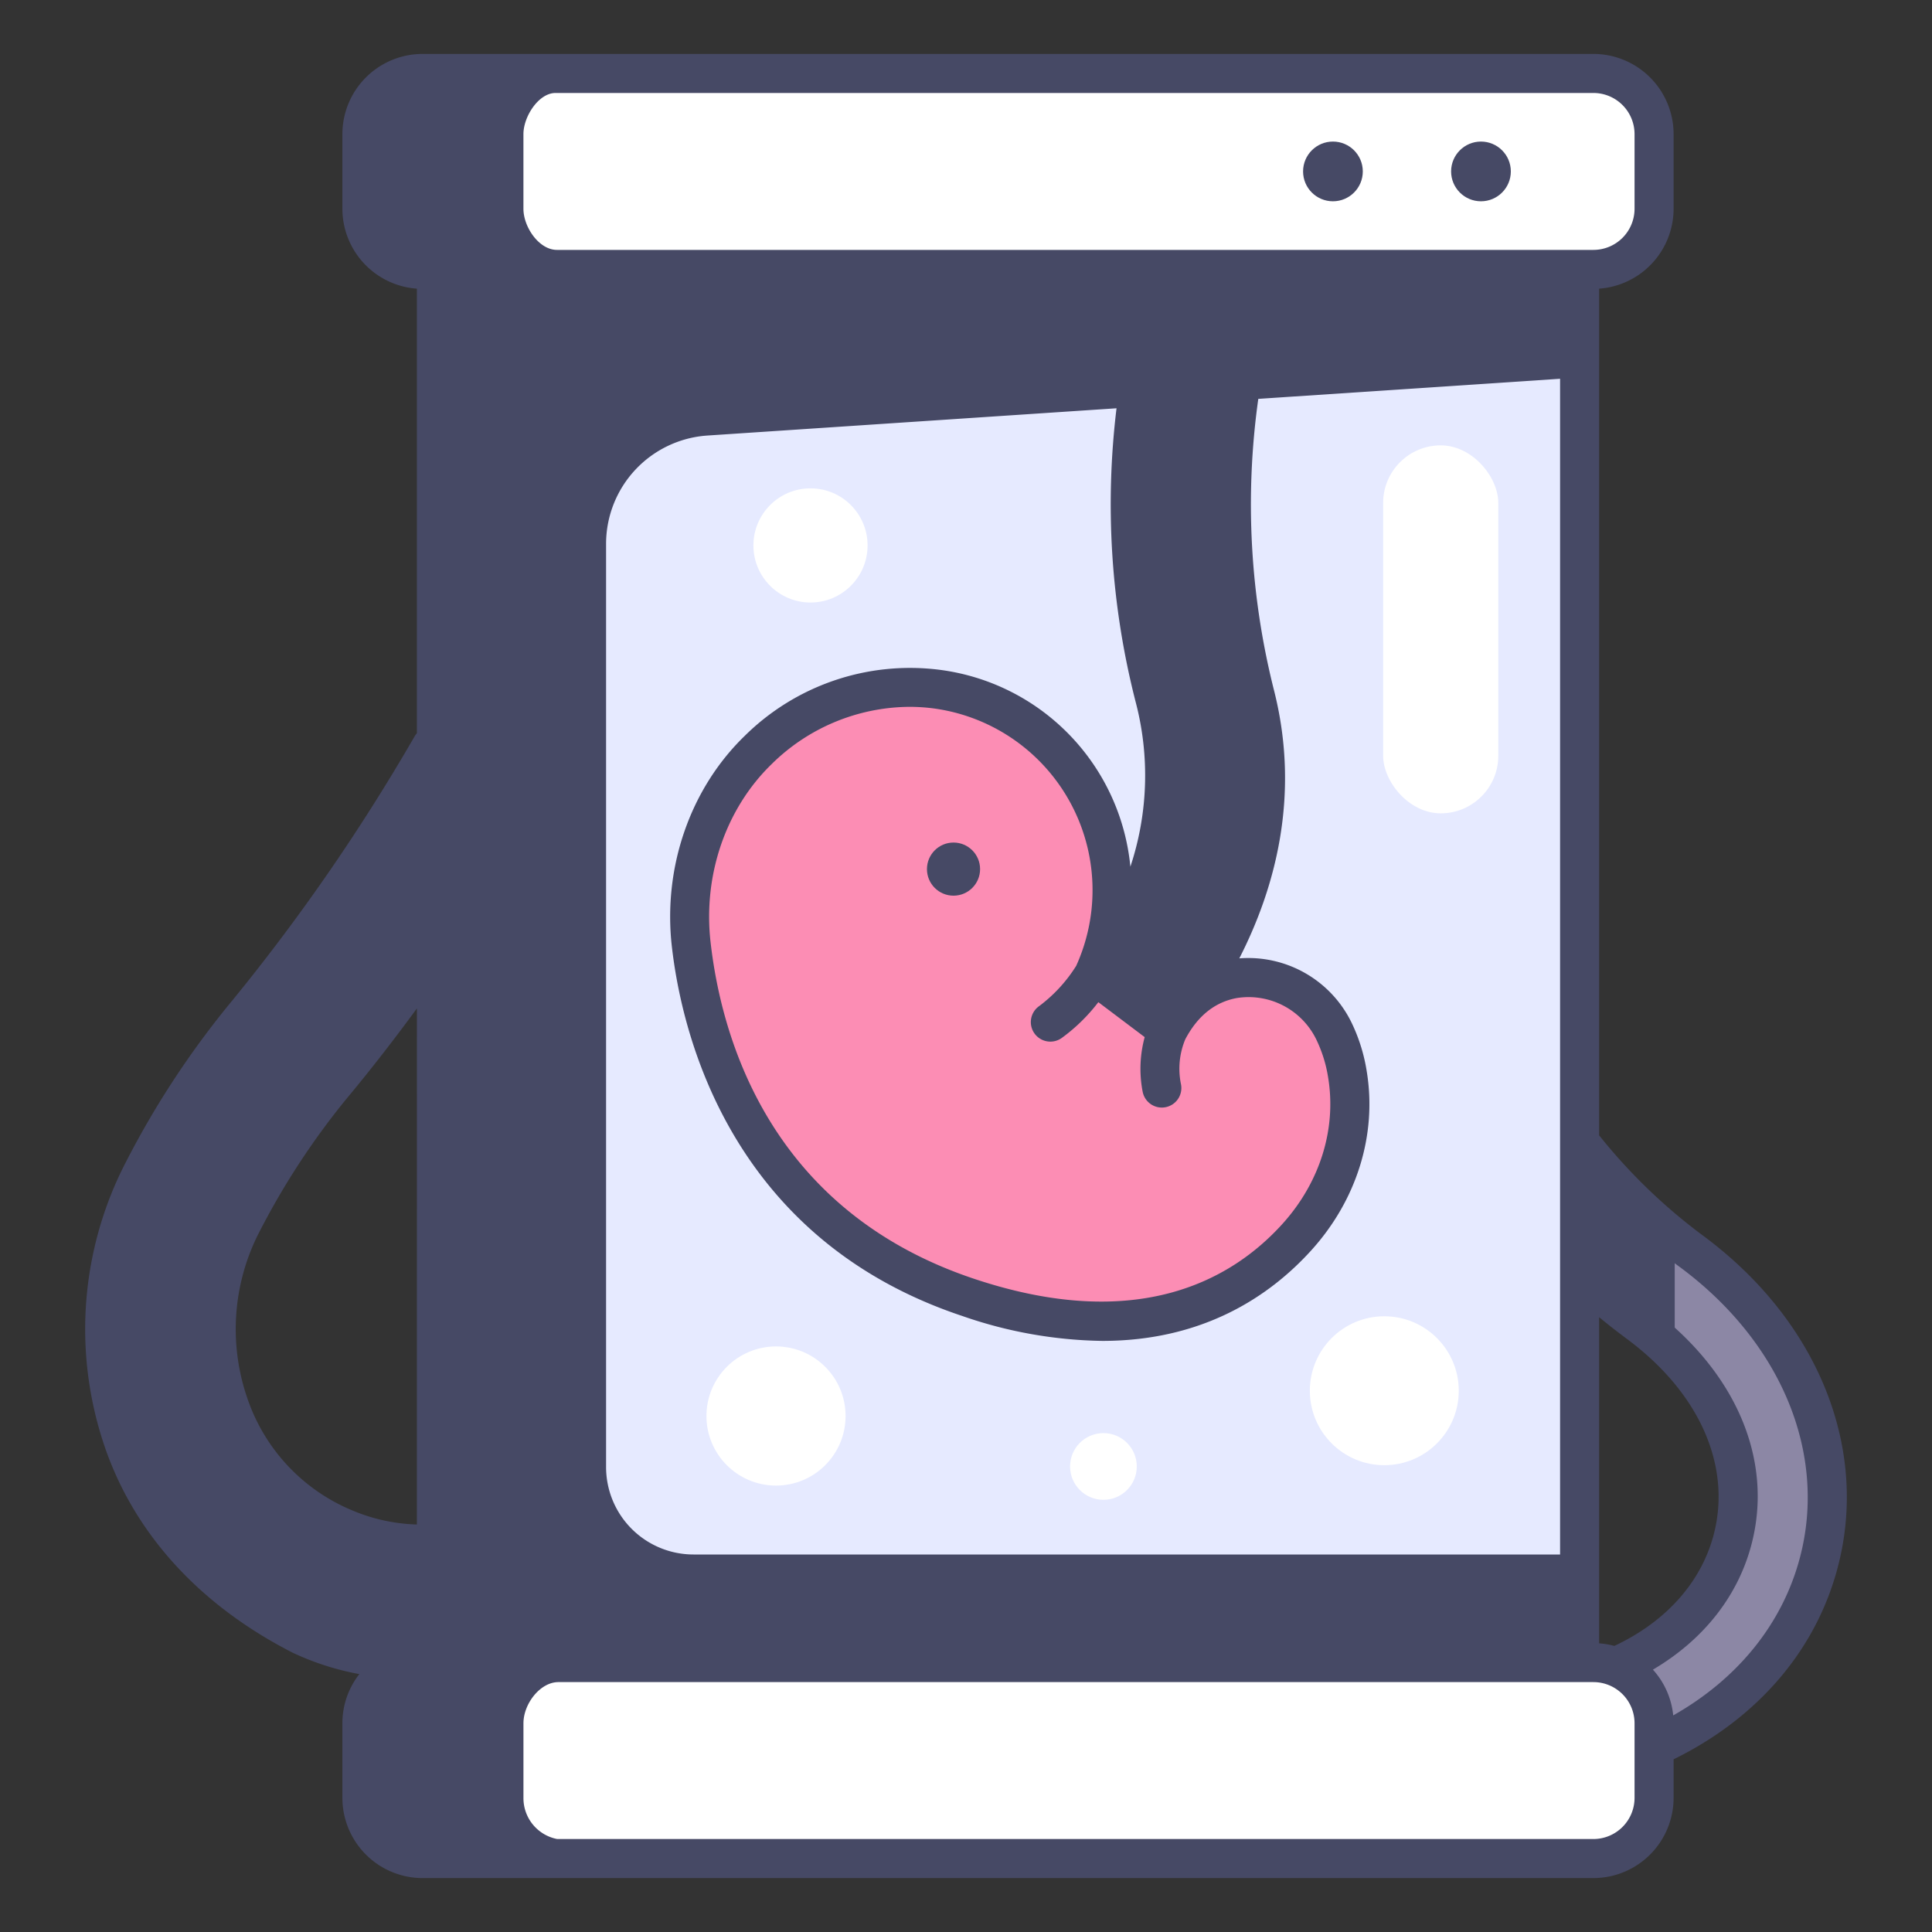 <svg xmlns="http://www.w3.org/2000/svg" viewBox="0 0 340 340"><rect x="0" y="0" width="340" height="340" fill="#333333" stroke="none"/><g id="Layer_19" data-name="Layer 19"><path d="M297.733,220.271a101.586,101.586,0,0,1-19.752-19.279v23.241a120.305,120.305,0,0,0,10.393,8.653C302.28,243.2,308.457,257.44,304.9,270.969a30.461,30.461,0,0,1-3.32,7.9l.011.022-.023-.028c-4.692,7.849-12.918,13.7-23.583,16.721v16.178c13.105-2.9,24.116-9.143,31.8-17.762l0-.014.01.019a46.124,46.124,0,0,0,10.3-19.035C325.262,255.3,316.7,234.341,297.733,220.271Z" style="fill:#8c87a5"/><path d="M294.725,217.951a101.256,101.256,0,0,1-16.744-16.959v23.241a120.305,120.305,0,0,0,10.393,8.653,53.147,53.147,0,0,1,6.351,5.524Z" style="fill:#464965"/><path d="M280.416,47.415H99.356s-20.48,0-20.48-17.247,20.48-17.247,20.48-17.247h181.06A10.674,10.674,0,0,1,291.09,23.6V36.741A10.674,10.674,0,0,1,280.416,47.415Z" style="fill:#fff"/><path d="M88.682,36.741V23.6A10.674,10.674,0,0,1,99.356,12.921H74.365A10.674,10.674,0,0,0,63.691,23.6V36.741A10.674,10.674,0,0,0,74.365,47.415H99.356A10.674,10.674,0,0,1,88.682,36.741Z" style="fill:#464965"/><path d="M58.442,191.035l.1-.12C65.3,182.79,71.4,174.549,76.8,166.677v-36.86a353.674,353.674,0,0,1-33.315,48.5,153.517,153.517,0,0,0-18.9,28.988,60.5,60.5,0,0,0-2.568,47.156c5.492,15.082,16.905,26.118,31.062,33.335,9.361,4.772,23.717,4.792,23.717,4.792V271.742a37.18,37.18,0,0,1-16.164-2.78c-9.6-4.236-16.521-11.213-20.165-21.223a40.772,40.772,0,0,1,1.739-31.777A135.319,135.319,0,0,1,58.442,191.035Z" style="fill:#464965"/><circle cx="234.575" cy="30.168" r="5.255" style="fill:#464965"/><path d="M280.416,327.079H99.356s-20.48,0-20.48-17.247,20.48-17.247,20.48-17.247h181.06a10.674,10.674,0,0,1,10.674,10.674V316.4A10.674,10.674,0,0,1,280.416,327.079Z" style="fill:#fff"/><path d="M88.682,316.4V303.259a10.674,10.674,0,0,1,10.674-10.674H74.365a10.674,10.674,0,0,0-10.674,10.674V316.4a10.674,10.674,0,0,0,10.674,10.674H99.356A10.674,10.674,0,0,1,88.682,316.4Z" style="fill:#464965"/><polygon points="277.981 292.585 89.193 280.929 94.439 62.894 277.981 62.978 277.981 292.585" style="fill:#e6eaff"/><path d="M220.944,122.621c-9.115-36.7-.792-62.959-.792-62.959H202.378s-8.323,26.259.792,62.959a54.346,54.346,0,0,1-.991,30.96h0c-6.984,20.777-24.786,32-24.786,32l17.774,7.128s16.024-13.292,23.631-34.182h0A60.649,60.649,0,0,0,220.944,122.621Z" style="fill:#464965"/><path d="M277.981,277H122.033a18.81,18.81,0,0,1-18.81-18.81V95.676a22.506,22.506,0,0,1,21.009-22.455L277.981,62.978V47.415H76.8v245.17H277.981Z" style="fill:#464965"/><circle cx="136.566" cy="249.194" r="12.243" style="fill:#fff"/><circle cx="243.614" cy="244.746" r="13.103" style="fill:#fff"/><circle cx="142.633" cy="95.986" r="10.046" style="fill:#fff"/><path d="M216.961,172.275a15.172,15.172,0,0,0-9.315,5.765,3.987,3.987,0,0,1-5.527.681l-6.493-4.893a5.125,5.125,0,0,1-1.788-5.73,35.72,35.72,0,0,0-29.113-46.841A37.938,37.938,0,0,0,133.424,132a41.032,41.032,0,0,0-11.782,34.166c1.8,15.962,10.237,49.346,48.813,62.181,30.873,10.272,48.565-.482,57.727-10.58a34.576,34.576,0,0,0,8.941-28.709,27.029,27.029,0,0,0-2.218-7.274A16.686,16.686,0,0,0,216.961,172.275Z" style="fill:#fc8db4"/><circle cx="167.804" cy="152.949" r="4.675" style="fill:#464965"/><circle cx="194.185" cy="258.072" r="5.869" style="fill:#fff"/><circle cx="260.626" cy="30.168" r="5.255" style="fill:#464965"/><rect x="243.411" y="78.377" width="20.265" height="64.758" rx="10.132" style="fill:#fff"/><path d="M294.526,36.74V23.6a14.126,14.126,0,0,0-14.11-14.11H74.365A14.126,14.126,0,0,0,60.255,23.6V36.74A14.118,14.118,0,0,0,73.365,50.8v78.237a3.477,3.477,0,0,0-.406.559,350.024,350.024,0,0,1-32.09,46.491,156.573,156.573,0,0,0-19.364,29.7,63.949,63.949,0,0,0-2.712,49.847c5.421,14.889,16.739,27.068,32.73,35.221a47.628,47.628,0,0,0,11.715,3.759,14.026,14.026,0,0,0-2.983,8.646V316.4a14.126,14.126,0,0,0,14.11,14.11H280.416a14.126,14.126,0,0,0,14.11-14.11v-6.791c14.807-7.267,25.048-19.2,28.883-33.773,5.541-21.055-3.513-43.406-23.628-58.33a98.437,98.437,0,0,1-18.253-17.57c-.034-.042-.076-.072-.111-.112V50.8A14.118,14.118,0,0,0,294.526,36.74ZM284.1,289.653a14.013,14.013,0,0,0-2.68-.453V231.806q2.409,1.982,4.91,3.839c12.737,9.45,18.437,22.328,15.246,34.449C299.366,278.478,293.166,285.4,284.1,289.653ZM204.264,157.786l9.943,2.958a77.522,77.522,0,0,1-6.509,12.141,3.137,3.137,0,0,0-.172.33,20.892,20.892,0,0,0-2.886,3.1l-7.43-5.6A63.278,63.278,0,0,0,204.264,157.786Zm-14.831,12.121a26.193,26.193,0,0,1-6.55,7.145,3.436,3.436,0,1,0,3.963,5.614,31.085,31.085,0,0,0,6.443-6.3l8.158,6.149a21.244,21.244,0,0,0-.362,9.589,3.438,3.438,0,0,0,3.375,2.809,3.5,3.5,0,0,0,.632-.059,3.437,3.437,0,0,0,2.75-4.006,13.427,13.427,0,0,1,.748-7.95c2.153-4.089,5.183-6.528,9.007-7.249A13.245,13.245,0,0,1,231.8,183.26a23.631,23.631,0,0,1,1.929,6.352c1.5,9.1-1.451,18.517-8.1,25.841-8.785,9.681-25.3,19.211-54.1,9.629-35.967-11.967-44.562-42.294-46.484-59.307-1.331-11.783,2.691-23.489,10.761-31.313a34.814,34.814,0,0,1,24.222-10.07,33.108,33.108,0,0,1,4.245.273,32.272,32.272,0,0,1,25.149,45.242ZM217.61,123.45a56.851,56.851,0,0,1-1.041,30.827l-10.128-3.013a58.139,58.139,0,0,0,.063-29.471,134.692,134.692,0,0,1-3.021-50.408l10.939-.729A141.5,141.5,0,0,0,217.61,123.45Zm-17.775,0a50.907,50.907,0,0,1-.907,29.073,38.671,38.671,0,0,0-33.764-34.674,41.349,41.349,0,0,0-34.132,11.68c-9.587,9.3-14.374,23.134-12.8,37.018,1.7,15.008,10.073,51.391,51.143,65.055A78.041,78.041,0,0,0,194,235.976c17.813,0,29.49-7.925,36.73-15.9,8.063-8.887,11.631-20.4,9.787-31.577a30.525,30.525,0,0,0-2.508-8.2,20.211,20.211,0,0,0-19.911-11.642c6.186-12.094,10.776-28.374,6.185-46.862a133.694,133.694,0,0,1-2.845-51.6l53.111-3.539V273.564H122.034A15.391,15.391,0,0,1,106.66,258.19V95.676a19.116,19.116,0,0,1,17.8-19.026l72.031-4.8A140.16,140.16,0,0,0,199.835,123.45Zm74.71-63.687L124,69.793A26.006,26.006,0,0,0,99.787,95.676V258.19a22.271,22.271,0,0,0,22.247,22.246H274.545v8.713H80.237V50.851H274.545ZM73.365,268.286a31.494,31.494,0,0,1-11.341-2.468A32.733,32.733,0,0,1,43.7,246.563,37.3,37.3,0,0,1,45.3,217.478a132.754,132.754,0,0,1,15.742-24.191l.149-.176c4.094-4.926,8.17-10.17,12.179-15.649ZM287.654,23.6V36.74a7.245,7.245,0,0,1-7.238,7.238H98.015c-3.168,0-5.9-4.036-5.9-7.238V23.6c0-3.086,2.673-7.238,5.644-7.238H280.416A7.246,7.246,0,0,1,287.654,23.6ZM67.127,36.74V23.6a7.246,7.246,0,0,1,7.238-7.238H87.247a14.092,14.092,0,0,0-2,7.238V36.74a14.053,14.053,0,0,0,2.026,7.238H74.365A7.245,7.245,0,0,1,67.127,36.74ZM25.251,253.282a57.041,57.041,0,0,1,2.422-44.464,149,149,0,0,1,18.455-28.307,343.619,343.619,0,0,0,27.237-38.24v23.408c-.089.1-27.267,34.582-34.239,48.768a44.225,44.225,0,0,0-1.884,34.468c3.88,10.657,11.285,18.459,22.007,23.191a38.5,38.5,0,0,0,14.116,3.054v13.874c-6.964-.435-14.419-2.109-18.721-4.3C40.231,277.384,30.066,266.508,25.251,253.282ZM67.127,316.4V303.26a7.245,7.245,0,0,1,7.238-7.238H87.234a14.114,14.114,0,0,0-1.988,7.238V316.4a14.058,14.058,0,0,0,2.022,7.238h-12.9A7.246,7.246,0,0,1,67.127,316.4Zm220.527,0a7.246,7.246,0,0,1-7.238,7.238H98.055a7.321,7.321,0,0,1-5.937-7.238V303.26c0-3.4,2.929-7.238,6.151-7.238H280.416a7.245,7.245,0,0,1,7.238,7.238Zm8.032-93.375c17.812,13.215,25.888,32.781,21.077,51.063-3.059,11.622-10.916,21.349-22.306,27.795a14.041,14.041,0,0,0-3.57-8.053c8.846-5.211,14.932-12.874,17.332-21.992,3.932-14.937-2.722-30.532-17.8-41.717-3.062-2.272-6.041-4.715-8.852-7.261-.048-.044-.1-.072-.152-.112V210.291A106.2,106.2,0,0,0,295.686,223.03Z" style="fill:#464965"/></g></svg>